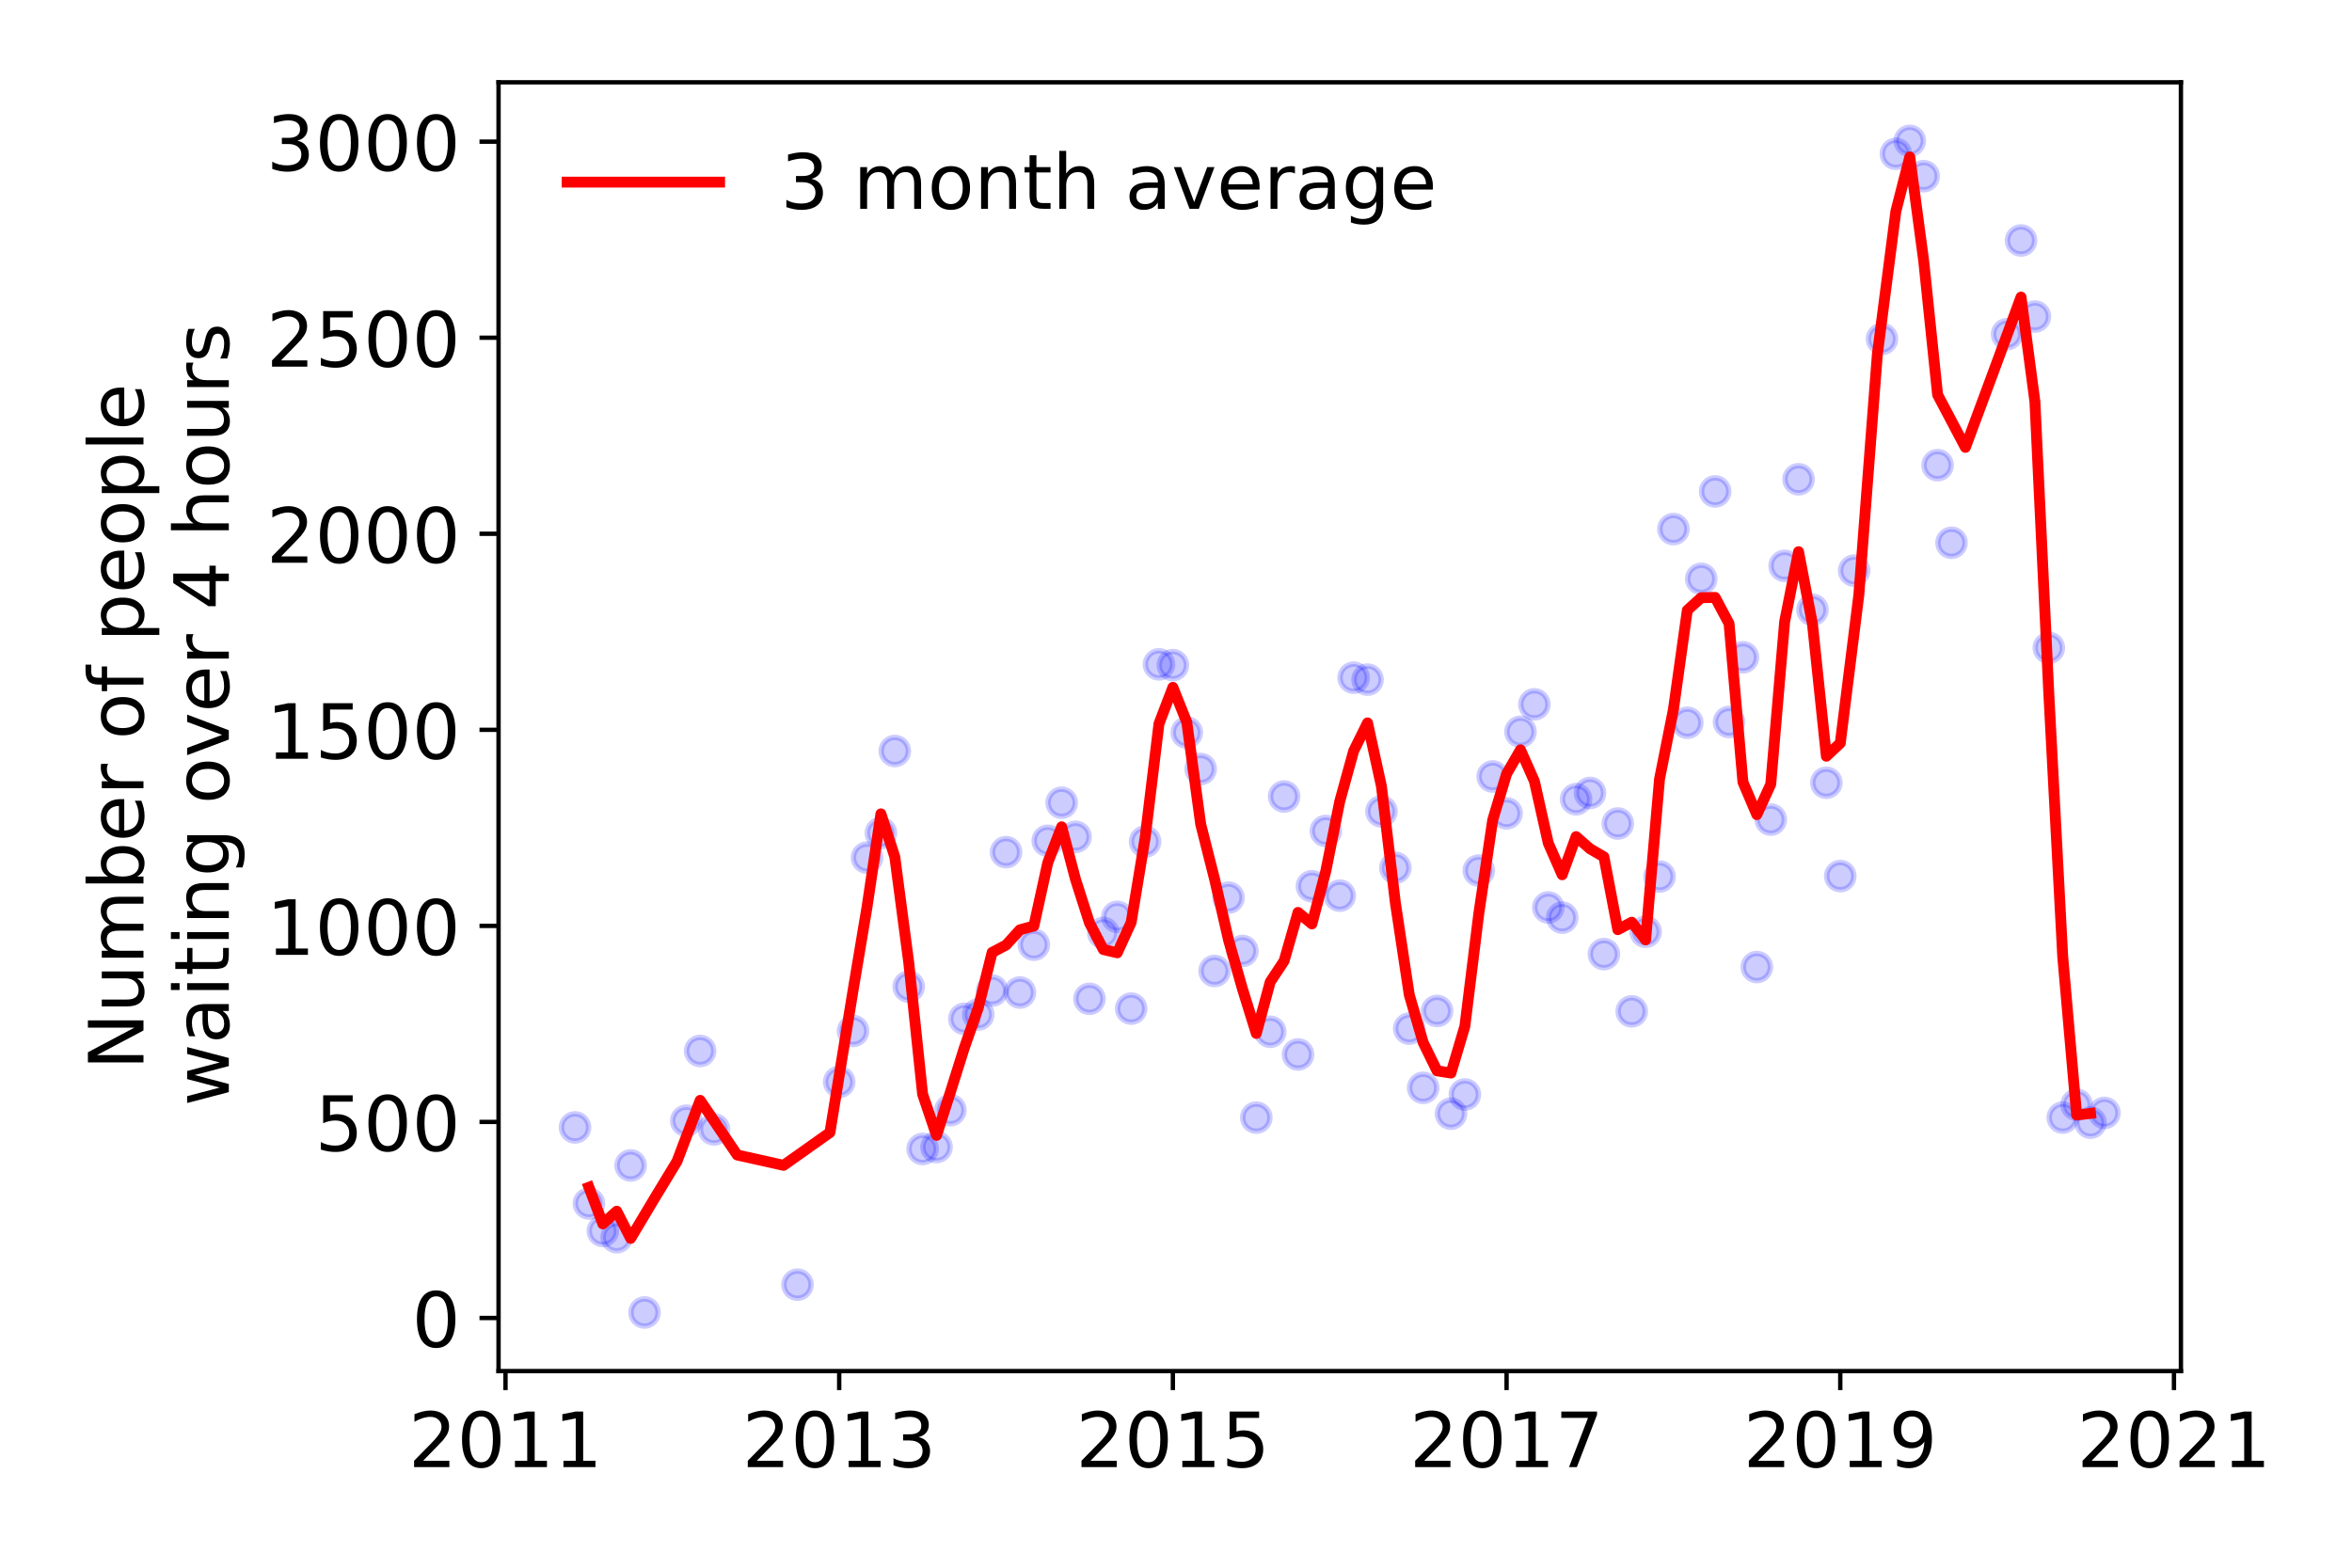 <?xml version="1.0" encoding="utf-8" standalone="no"?>
<!DOCTYPE svg PUBLIC "-//W3C//DTD SVG 1.1//EN"
  "http://www.w3.org/Graphics/SVG/1.1/DTD/svg11.dtd">
<!-- Created with matplotlib (https://matplotlib.org/) -->
<svg height="288pt" version="1.1" viewBox="0 0 432 288" width="432pt" xmlns="http://www.w3.org/2000/svg" xmlns:xlink="http://www.w3.org/1999/xlink">
 <defs>
  <style type="text/css">
*{stroke-linecap:butt;stroke-linejoin:round;}
  </style>
 </defs>
 <g id="figure_1">
  <g id="patch_1">
   <path d="M 0 288 
L 432 288 
L 432 0 
L 0 0 
z
" style="fill:#ffffff;"/>
  </g>
  <g id="axes_1">
   <g id="patch_2">
    <path d="M 91.57 251.88 
L 400.576 251.88 
L 400.576 15.12 
L 91.57 15.12 
z
" style="fill:#ffffff;"/>
   </g>
   <g id="matplotlib.axis_1">
    <g id="xtick_1">
     <g id="line2d_1">
      <defs>
       <path d="M 0 0 
L 0 3.5 
" id="m57251ac788" style="stroke:#000000;stroke-width:0.8;"/>
      </defs>
      <g>
       <use style="stroke:#000000;stroke-width:0.8;" x="92.847" xlink:href="#m57251ac788" y="251.88"/>
      </g>
     </g>
     <g id="text_1">
      <!-- 2011 -->
      <defs>
       <path d="M 19.188 8.297 
L 53.609 8.297 
L 53.609 0 
L 7.328 0 
L 7.328 8.297 
Q 12.938 14.109 22.625 23.891 
Q 32.328 33.688 34.812 36.531 
Q 39.547 41.844 41.422 45.531 
Q 43.312 49.219 43.312 52.781 
Q 43.312 58.594 39.234 62.25 
Q 35.156 65.922 28.609 65.922 
Q 23.969 65.922 18.812 64.312 
Q 13.672 62.703 7.812 59.422 
L 7.812 69.391 
Q 13.766 71.781 18.938 73 
Q 24.125 74.219 28.422 74.219 
Q 39.75 74.219 46.484 68.547 
Q 53.219 62.891 53.219 53.422 
Q 53.219 48.922 51.531 44.891 
Q 49.859 40.875 45.406 35.406 
Q 44.188 33.984 37.641 27.219 
Q 31.109 20.453 19.188 8.297 
z
" id="DejaVuSans-50"/>
       <path d="M 31.781 66.406 
Q 24.172 66.406 20.328 58.906 
Q 16.5 51.422 16.5 36.375 
Q 16.5 21.391 20.328 13.891 
Q 24.172 6.391 31.781 6.391 
Q 39.453 6.391 43.281 13.891 
Q 47.125 21.391 47.125 36.375 
Q 47.125 51.422 43.281 58.906 
Q 39.453 66.406 31.781 66.406 
z
M 31.781 74.219 
Q 44.047 74.219 50.516 64.516 
Q 56.984 54.828 56.984 36.375 
Q 56.984 17.969 50.516 8.266 
Q 44.047 -1.422 31.781 -1.422 
Q 19.531 -1.422 13.062 8.266 
Q 6.594 17.969 6.594 36.375 
Q 6.594 54.828 13.062 64.516 
Q 19.531 74.219 31.781 74.219 
z
" id="DejaVuSans-48"/>
       <path d="M 12.406 8.297 
L 28.516 8.297 
L 28.516 63.922 
L 10.984 60.406 
L 10.984 69.391 
L 28.422 72.906 
L 38.281 72.906 
L 38.281 8.297 
L 54.391 8.297 
L 54.391 0 
L 12.406 0 
z
" id="DejaVuSans-49"/>
      </defs>
      <g transform="translate(75.032 269.518)scale(0.14 -0.14)">
       <use xlink:href="#DejaVuSans-50"/>
       <use x="63.623" xlink:href="#DejaVuSans-48"/>
       <use x="127.246" xlink:href="#DejaVuSans-49"/>
       <use x="190.869" xlink:href="#DejaVuSans-49"/>
      </g>
     </g>
    </g>
    <g id="xtick_2">
     <g id="line2d_2">
      <g>
       <use style="stroke:#000000;stroke-width:0.8;" x="154.137" xlink:href="#m57251ac788" y="251.88"/>
      </g>
     </g>
     <g id="text_2">
      <!-- 2013 -->
      <defs>
       <path d="M 40.578 39.312 
Q 47.656 37.797 51.625 33 
Q 55.609 28.219 55.609 21.188 
Q 55.609 10.406 48.188 4.484 
Q 40.766 -1.422 27.094 -1.422 
Q 22.516 -1.422 17.656 -0.516 
Q 12.797 0.391 7.625 2.203 
L 7.625 11.719 
Q 11.719 9.328 16.594 8.109 
Q 21.484 6.891 26.812 6.891 
Q 36.078 6.891 40.938 10.547 
Q 45.797 14.203 45.797 21.188 
Q 45.797 27.641 41.281 31.266 
Q 36.766 34.906 28.719 34.906 
L 20.219 34.906 
L 20.219 43.016 
L 29.109 43.016 
Q 36.375 43.016 40.234 45.922 
Q 44.094 48.828 44.094 54.297 
Q 44.094 59.906 40.109 62.906 
Q 36.141 65.922 28.719 65.922 
Q 24.656 65.922 20.016 65.031 
Q 15.375 64.156 9.812 62.312 
L 9.812 71.094 
Q 15.438 72.656 20.344 73.438 
Q 25.25 74.219 29.594 74.219 
Q 40.828 74.219 47.359 69.109 
Q 53.906 64.016 53.906 55.328 
Q 53.906 49.266 50.438 45.094 
Q 46.969 40.922 40.578 39.312 
z
" id="DejaVuSans-51"/>
      </defs>
      <g transform="translate(136.322 269.518)scale(0.14 -0.14)">
       <use xlink:href="#DejaVuSans-50"/>
       <use x="63.623" xlink:href="#DejaVuSans-48"/>
       <use x="127.246" xlink:href="#DejaVuSans-49"/>
       <use x="190.869" xlink:href="#DejaVuSans-51"/>
      </g>
     </g>
    </g>
    <g id="xtick_3">
     <g id="line2d_3">
      <g>
       <use style="stroke:#000000;stroke-width:0.8;" x="215.428" xlink:href="#m57251ac788" y="251.88"/>
      </g>
     </g>
     <g id="text_3">
      <!-- 2015 -->
      <defs>
       <path d="M 10.797 72.906 
L 49.516 72.906 
L 49.516 64.594 
L 19.828 64.594 
L 19.828 46.734 
Q 21.969 47.469 24.109 47.828 
Q 26.266 48.188 28.422 48.188 
Q 40.625 48.188 47.75 41.5 
Q 54.891 34.812 54.891 23.391 
Q 54.891 11.625 47.562 5.094 
Q 40.234 -1.422 26.906 -1.422 
Q 22.312 -1.422 17.547 -0.641 
Q 12.797 0.141 7.719 1.703 
L 7.719 11.625 
Q 12.109 9.234 16.797 8.062 
Q 21.484 6.891 26.703 6.891 
Q 35.156 6.891 40.078 11.328 
Q 45.016 15.766 45.016 23.391 
Q 45.016 31 40.078 35.438 
Q 35.156 39.891 26.703 39.891 
Q 22.75 39.891 18.812 39.016 
Q 14.891 38.141 10.797 36.281 
z
" id="DejaVuSans-53"/>
      </defs>
      <g transform="translate(197.613 269.518)scale(0.14 -0.14)">
       <use xlink:href="#DejaVuSans-50"/>
       <use x="63.623" xlink:href="#DejaVuSans-48"/>
       <use x="127.246" xlink:href="#DejaVuSans-49"/>
       <use x="190.869" xlink:href="#DejaVuSans-53"/>
      </g>
     </g>
    </g>
    <g id="xtick_4">
     <g id="line2d_4">
      <g>
       <use style="stroke:#000000;stroke-width:0.8;" x="276.718" xlink:href="#m57251ac788" y="251.88"/>
      </g>
     </g>
     <g id="text_4">
      <!-- 2017 -->
      <defs>
       <path d="M 8.203 72.906 
L 55.078 72.906 
L 55.078 68.703 
L 28.609 0 
L 18.312 0 
L 43.219 64.594 
L 8.203 64.594 
z
" id="DejaVuSans-55"/>
      </defs>
      <g transform="translate(258.903 269.518)scale(0.14 -0.14)">
       <use xlink:href="#DejaVuSans-50"/>
       <use x="63.623" xlink:href="#DejaVuSans-48"/>
       <use x="127.246" xlink:href="#DejaVuSans-49"/>
       <use x="190.869" xlink:href="#DejaVuSans-55"/>
      </g>
     </g>
    </g>
    <g id="xtick_5">
     <g id="line2d_5">
      <g>
       <use style="stroke:#000000;stroke-width:0.8;" x="338.009" xlink:href="#m57251ac788" y="251.88"/>
      </g>
     </g>
     <g id="text_5">
      <!-- 2019 -->
      <defs>
       <path d="M 10.984 1.516 
L 10.984 10.5 
Q 14.703 8.734 18.5 7.812 
Q 22.312 6.891 25.984 6.891 
Q 35.75 6.891 40.891 13.453 
Q 46.047 20.016 46.781 33.406 
Q 43.953 29.203 39.594 26.953 
Q 35.25 24.703 29.984 24.703 
Q 19.047 24.703 12.672 31.312 
Q 6.297 37.938 6.297 49.422 
Q 6.297 60.641 12.938 67.422 
Q 19.578 74.219 30.609 74.219 
Q 43.266 74.219 49.922 64.516 
Q 56.594 54.828 56.594 36.375 
Q 56.594 19.141 48.406 8.859 
Q 40.234 -1.422 26.422 -1.422 
Q 22.703 -1.422 18.891 -0.688 
Q 15.094 0.047 10.984 1.516 
z
M 30.609 32.422 
Q 37.25 32.422 41.125 36.953 
Q 45.016 41.5 45.016 49.422 
Q 45.016 57.281 41.125 61.844 
Q 37.25 66.406 30.609 66.406 
Q 23.969 66.406 20.094 61.844 
Q 16.219 57.281 16.219 49.422 
Q 16.219 41.5 20.094 36.953 
Q 23.969 32.422 30.609 32.422 
z
" id="DejaVuSans-57"/>
      </defs>
      <g transform="translate(320.194 269.518)scale(0.14 -0.14)">
       <use xlink:href="#DejaVuSans-50"/>
       <use x="63.623" xlink:href="#DejaVuSans-48"/>
       <use x="127.246" xlink:href="#DejaVuSans-49"/>
       <use x="190.869" xlink:href="#DejaVuSans-57"/>
      </g>
     </g>
    </g>
    <g id="xtick_6">
     <g id="line2d_6">
      <g>
       <use style="stroke:#000000;stroke-width:0.8;" x="399.299" xlink:href="#m57251ac788" y="251.88"/>
      </g>
     </g>
     <g id="text_6">
      <!-- 2021 -->
      <g transform="translate(381.484 269.518)scale(0.14 -0.14)">
       <use xlink:href="#DejaVuSans-50"/>
       <use x="63.623" xlink:href="#DejaVuSans-48"/>
       <use x="127.246" xlink:href="#DejaVuSans-50"/>
       <use x="190.869" xlink:href="#DejaVuSans-49"/>
      </g>
     </g>
    </g>
   </g>
   <g id="matplotlib.axis_2">
    <g id="ytick_1">
     <g id="line2d_7">
      <defs>
       <path d="M 0 0 
L -3.5 0 
" id="mdf410c89d1" style="stroke:#000000;stroke-width:0.8;"/>
      </defs>
      <g>
       <use style="stroke:#000000;stroke-width:0.8;" x="91.57" xlink:href="#mdf410c89d1" y="242.127"/>
      </g>
     </g>
     <g id="text_7">
      <!-- 0 -->
      <g transform="translate(75.662 247.446)scale(0.14 -0.14)">
       <use xlink:href="#DejaVuSans-48"/>
      </g>
     </g>
    </g>
    <g id="ytick_2">
     <g id="line2d_8">
      <g>
       <use style="stroke:#000000;stroke-width:0.8;" x="91.57" xlink:href="#mdf410c89d1" y="206.11"/>
      </g>
     </g>
     <g id="text_8">
      <!-- 500 -->
      <g transform="translate(57.847 211.429)scale(0.14 -0.14)">
       <use xlink:href="#DejaVuSans-53"/>
       <use x="63.623" xlink:href="#DejaVuSans-48"/>
       <use x="127.246" xlink:href="#DejaVuSans-48"/>
      </g>
     </g>
    </g>
    <g id="ytick_3">
     <g id="line2d_9">
      <g>
       <use style="stroke:#000000;stroke-width:0.8;" x="91.57" xlink:href="#mdf410c89d1" y="170.093"/>
      </g>
     </g>
     <g id="text_9">
      <!-- 1000 -->
      <g transform="translate(48.94 175.412)scale(0.14 -0.14)">
       <use xlink:href="#DejaVuSans-49"/>
       <use x="63.623" xlink:href="#DejaVuSans-48"/>
       <use x="127.246" xlink:href="#DejaVuSans-48"/>
       <use x="190.869" xlink:href="#DejaVuSans-48"/>
      </g>
     </g>
    </g>
    <g id="ytick_4">
     <g id="line2d_10">
      <g>
       <use style="stroke:#000000;stroke-width:0.8;" x="91.57" xlink:href="#mdf410c89d1" y="134.076"/>
      </g>
     </g>
     <g id="text_10">
      <!-- 1500 -->
      <g transform="translate(48.94 139.395)scale(0.14 -0.14)">
       <use xlink:href="#DejaVuSans-49"/>
       <use x="63.623" xlink:href="#DejaVuSans-53"/>
       <use x="127.246" xlink:href="#DejaVuSans-48"/>
       <use x="190.869" xlink:href="#DejaVuSans-48"/>
      </g>
     </g>
    </g>
    <g id="ytick_5">
     <g id="line2d_11">
      <g>
       <use style="stroke:#000000;stroke-width:0.8;" x="91.57" xlink:href="#mdf410c89d1" y="98.059"/>
      </g>
     </g>
     <g id="text_11">
      <!-- 2000 -->
      <g transform="translate(48.94 103.378)scale(0.14 -0.14)">
       <use xlink:href="#DejaVuSans-50"/>
       <use x="63.623" xlink:href="#DejaVuSans-48"/>
       <use x="127.246" xlink:href="#DejaVuSans-48"/>
       <use x="190.869" xlink:href="#DejaVuSans-48"/>
      </g>
     </g>
    </g>
    <g id="ytick_6">
     <g id="line2d_12">
      <g>
       <use style="stroke:#000000;stroke-width:0.8;" x="91.57" xlink:href="#mdf410c89d1" y="62.043"/>
      </g>
     </g>
     <g id="text_12">
      <!-- 2500 -->
      <g transform="translate(48.94 67.362)scale(0.14 -0.14)">
       <use xlink:href="#DejaVuSans-50"/>
       <use x="63.623" xlink:href="#DejaVuSans-53"/>
       <use x="127.246" xlink:href="#DejaVuSans-48"/>
       <use x="190.869" xlink:href="#DejaVuSans-48"/>
      </g>
     </g>
    </g>
    <g id="ytick_7">
     <g id="line2d_13">
      <g>
       <use style="stroke:#000000;stroke-width:0.8;" x="91.57" xlink:href="#mdf410c89d1" y="26.026"/>
      </g>
     </g>
     <g id="text_13">
      <!-- 3000 -->
      <g transform="translate(48.94 31.345)scale(0.14 -0.14)">
       <use xlink:href="#DejaVuSans-51"/>
       <use x="63.623" xlink:href="#DejaVuSans-48"/>
       <use x="127.246" xlink:href="#DejaVuSans-48"/>
       <use x="190.869" xlink:href="#DejaVuSans-48"/>
      </g>
     </g>
    </g>
    <g id="text_14">
     <!-- Number of people -->
     <defs>
      <path d="M 9.812 72.906 
L 23.094 72.906 
L 55.422 11.922 
L 55.422 72.906 
L 64.984 72.906 
L 64.984 0 
L 51.703 0 
L 19.391 60.984 
L 19.391 0 
L 9.812 0 
z
" id="DejaVuSans-78"/>
      <path d="M 8.5 21.578 
L 8.5 54.688 
L 17.484 54.688 
L 17.484 21.922 
Q 17.484 14.156 20.5 10.266 
Q 23.531 6.391 29.594 6.391 
Q 36.859 6.391 41.078 11.031 
Q 45.312 15.672 45.312 23.688 
L 45.312 54.688 
L 54.297 54.688 
L 54.297 0 
L 45.312 0 
L 45.312 8.406 
Q 42.047 3.422 37.719 1 
Q 33.406 -1.422 27.688 -1.422 
Q 18.266 -1.422 13.375 4.438 
Q 8.5 10.297 8.5 21.578 
z
M 31.109 56 
z
" id="DejaVuSans-117"/>
      <path d="M 52 44.188 
Q 55.375 50.25 60.062 53.125 
Q 64.75 56 71.094 56 
Q 79.641 56 84.281 50.016 
Q 88.922 44.047 88.922 33.016 
L 88.922 0 
L 79.891 0 
L 79.891 32.719 
Q 79.891 40.578 77.094 44.375 
Q 74.312 48.188 68.609 48.188 
Q 61.625 48.188 57.562 43.547 
Q 53.516 38.922 53.516 30.906 
L 53.516 0 
L 44.484 0 
L 44.484 32.719 
Q 44.484 40.625 41.703 44.406 
Q 38.922 48.188 33.109 48.188 
Q 26.219 48.188 22.156 43.531 
Q 18.109 38.875 18.109 30.906 
L 18.109 0 
L 9.078 0 
L 9.078 54.688 
L 18.109 54.688 
L 18.109 46.188 
Q 21.188 51.219 25.484 53.609 
Q 29.781 56 35.688 56 
Q 41.656 56 45.828 52.969 
Q 50 49.953 52 44.188 
z
" id="DejaVuSans-109"/>
      <path d="M 48.688 27.297 
Q 48.688 37.203 44.609 42.844 
Q 40.531 48.484 33.406 48.484 
Q 26.266 48.484 22.188 42.844 
Q 18.109 37.203 18.109 27.297 
Q 18.109 17.391 22.188 11.75 
Q 26.266 6.109 33.406 6.109 
Q 40.531 6.109 44.609 11.75 
Q 48.688 17.391 48.688 27.297 
z
M 18.109 46.391 
Q 20.953 51.266 25.266 53.625 
Q 29.594 56 35.594 56 
Q 45.562 56 51.781 48.094 
Q 58.016 40.188 58.016 27.297 
Q 58.016 14.406 51.781 6.484 
Q 45.562 -1.422 35.594 -1.422 
Q 29.594 -1.422 25.266 0.953 
Q 20.953 3.328 18.109 8.203 
L 18.109 0 
L 9.078 0 
L 9.078 75.984 
L 18.109 75.984 
z
" id="DejaVuSans-98"/>
      <path d="M 56.203 29.594 
L 56.203 25.203 
L 14.891 25.203 
Q 15.484 15.922 20.484 11.062 
Q 25.484 6.203 34.422 6.203 
Q 39.594 6.203 44.453 7.469 
Q 49.312 8.734 54.109 11.281 
L 54.109 2.781 
Q 49.266 0.734 44.188 -0.344 
Q 39.109 -1.422 33.891 -1.422 
Q 20.797 -1.422 13.156 6.188 
Q 5.516 13.812 5.516 26.812 
Q 5.516 40.234 12.766 48.109 
Q 20.016 56 32.328 56 
Q 43.359 56 49.781 48.891 
Q 56.203 41.797 56.203 29.594 
z
M 47.219 32.234 
Q 47.125 39.594 43.094 43.984 
Q 39.062 48.391 32.422 48.391 
Q 24.906 48.391 20.391 44.141 
Q 15.875 39.891 15.188 32.172 
z
" id="DejaVuSans-101"/>
      <path d="M 41.109 46.297 
Q 39.594 47.172 37.812 47.578 
Q 36.031 48 33.891 48 
Q 26.266 48 22.188 43.047 
Q 18.109 38.094 18.109 28.812 
L 18.109 0 
L 9.078 0 
L 9.078 54.688 
L 18.109 54.688 
L 18.109 46.188 
Q 20.953 51.172 25.484 53.578 
Q 30.031 56 36.531 56 
Q 37.453 56 38.578 55.875 
Q 39.703 55.766 41.062 55.516 
z
" id="DejaVuSans-114"/>
      <path id="DejaVuSans-32"/>
      <path d="M 30.609 48.391 
Q 23.391 48.391 19.188 42.75 
Q 14.984 37.109 14.984 27.297 
Q 14.984 17.484 19.156 11.844 
Q 23.344 6.203 30.609 6.203 
Q 37.797 6.203 41.984 11.859 
Q 46.188 17.531 46.188 27.297 
Q 46.188 37.016 41.984 42.703 
Q 37.797 48.391 30.609 48.391 
z
M 30.609 56 
Q 42.328 56 49.016 48.375 
Q 55.719 40.766 55.719 27.297 
Q 55.719 13.875 49.016 6.219 
Q 42.328 -1.422 30.609 -1.422 
Q 18.844 -1.422 12.172 6.219 
Q 5.516 13.875 5.516 27.297 
Q 5.516 40.766 12.172 48.375 
Q 18.844 56 30.609 56 
z
" id="DejaVuSans-111"/>
      <path d="M 37.109 75.984 
L 37.109 68.5 
L 28.516 68.5 
Q 23.688 68.5 21.797 66.547 
Q 19.922 64.594 19.922 59.516 
L 19.922 54.688 
L 34.719 54.688 
L 34.719 47.703 
L 19.922 47.703 
L 19.922 0 
L 10.891 0 
L 10.891 47.703 
L 2.297 47.703 
L 2.297 54.688 
L 10.891 54.688 
L 10.891 58.5 
Q 10.891 67.625 15.141 71.797 
Q 19.391 75.984 28.609 75.984 
z
" id="DejaVuSans-102"/>
      <path d="M 18.109 8.203 
L 18.109 -20.797 
L 9.078 -20.797 
L 9.078 54.688 
L 18.109 54.688 
L 18.109 46.391 
Q 20.953 51.266 25.266 53.625 
Q 29.594 56 35.594 56 
Q 45.562 56 51.781 48.094 
Q 58.016 40.188 58.016 27.297 
Q 58.016 14.406 51.781 6.484 
Q 45.562 -1.422 35.594 -1.422 
Q 29.594 -1.422 25.266 0.953 
Q 20.953 3.328 18.109 8.203 
z
M 48.688 27.297 
Q 48.688 37.203 44.609 42.844 
Q 40.531 48.484 33.406 48.484 
Q 26.266 48.484 22.188 42.844 
Q 18.109 37.203 18.109 27.297 
Q 18.109 17.391 22.188 11.75 
Q 26.266 6.109 33.406 6.109 
Q 40.531 6.109 44.609 11.75 
Q 48.688 17.391 48.688 27.297 
z
" id="DejaVuSans-112"/>
      <path d="M 9.422 75.984 
L 18.406 75.984 
L 18.406 0 
L 9.422 0 
z
" id="DejaVuSans-108"/>
     </defs>
     <g transform="translate(26.352 196.547)rotate(-90)scale(0.14 -0.14)">
      <use xlink:href="#DejaVuSans-78"/>
      <use x="74.805" xlink:href="#DejaVuSans-117"/>
      <use x="138.184" xlink:href="#DejaVuSans-109"/>
      <use x="235.596" xlink:href="#DejaVuSans-98"/>
      <use x="299.072" xlink:href="#DejaVuSans-101"/>
      <use x="360.596" xlink:href="#DejaVuSans-114"/>
      <use x="401.709" xlink:href="#DejaVuSans-32"/>
      <use x="433.496" xlink:href="#DejaVuSans-111"/>
      <use x="494.678" xlink:href="#DejaVuSans-102"/>
      <use x="529.883" xlink:href="#DejaVuSans-32"/>
      <use x="561.67" xlink:href="#DejaVuSans-112"/>
      <use x="625.146" xlink:href="#DejaVuSans-101"/>
      <use x="686.67" xlink:href="#DejaVuSans-111"/>
      <use x="747.852" xlink:href="#DejaVuSans-112"/>
      <use x="811.328" xlink:href="#DejaVuSans-108"/>
      <use x="839.111" xlink:href="#DejaVuSans-101"/>
     </g>
     <!--  waiting over 4 hours -->
     <defs>
      <path d="M 4.203 54.688 
L 13.188 54.688 
L 24.422 12.016 
L 35.594 54.688 
L 46.188 54.688 
L 57.422 12.016 
L 68.609 54.688 
L 77.594 54.688 
L 63.281 0 
L 52.688 0 
L 40.922 44.828 
L 29.109 0 
L 18.5 0 
z
" id="DejaVuSans-119"/>
      <path d="M 34.281 27.484 
Q 23.391 27.484 19.188 25 
Q 14.984 22.516 14.984 16.5 
Q 14.984 11.719 18.141 8.906 
Q 21.297 6.109 26.703 6.109 
Q 34.188 6.109 38.703 11.406 
Q 43.219 16.703 43.219 25.484 
L 43.219 27.484 
z
M 52.203 31.203 
L 52.203 0 
L 43.219 0 
L 43.219 8.297 
Q 40.141 3.328 35.547 0.953 
Q 30.953 -1.422 24.312 -1.422 
Q 15.922 -1.422 10.953 3.297 
Q 6 8.016 6 15.922 
Q 6 25.141 12.172 29.828 
Q 18.359 34.516 30.609 34.516 
L 43.219 34.516 
L 43.219 35.406 
Q 43.219 41.609 39.141 45 
Q 35.062 48.391 27.688 48.391 
Q 23 48.391 18.547 47.266 
Q 14.109 46.141 10.016 43.891 
L 10.016 52.203 
Q 14.938 54.109 19.578 55.047 
Q 24.219 56 28.609 56 
Q 40.484 56 46.344 49.844 
Q 52.203 43.703 52.203 31.203 
z
" id="DejaVuSans-97"/>
      <path d="M 9.422 54.688 
L 18.406 54.688 
L 18.406 0 
L 9.422 0 
z
M 9.422 75.984 
L 18.406 75.984 
L 18.406 64.594 
L 9.422 64.594 
z
" id="DejaVuSans-105"/>
      <path d="M 18.312 70.219 
L 18.312 54.688 
L 36.812 54.688 
L 36.812 47.703 
L 18.312 47.703 
L 18.312 18.016 
Q 18.312 11.328 20.141 9.422 
Q 21.969 7.516 27.594 7.516 
L 36.812 7.516 
L 36.812 0 
L 27.594 0 
Q 17.188 0 13.234 3.875 
Q 9.281 7.766 9.281 18.016 
L 9.281 47.703 
L 2.688 47.703 
L 2.688 54.688 
L 9.281 54.688 
L 9.281 70.219 
z
" id="DejaVuSans-116"/>
      <path d="M 54.891 33.016 
L 54.891 0 
L 45.906 0 
L 45.906 32.719 
Q 45.906 40.484 42.875 44.328 
Q 39.844 48.188 33.797 48.188 
Q 26.516 48.188 22.312 43.547 
Q 18.109 38.922 18.109 30.906 
L 18.109 0 
L 9.078 0 
L 9.078 54.688 
L 18.109 54.688 
L 18.109 46.188 
Q 21.344 51.125 25.703 53.562 
Q 30.078 56 35.797 56 
Q 45.219 56 50.047 50.172 
Q 54.891 44.344 54.891 33.016 
z
" id="DejaVuSans-110"/>
      <path d="M 45.406 27.984 
Q 45.406 37.75 41.375 43.109 
Q 37.359 48.484 30.078 48.484 
Q 22.859 48.484 18.828 43.109 
Q 14.797 37.75 14.797 27.984 
Q 14.797 18.266 18.828 12.891 
Q 22.859 7.516 30.078 7.516 
Q 37.359 7.516 41.375 12.891 
Q 45.406 18.266 45.406 27.984 
z
M 54.391 6.781 
Q 54.391 -7.172 48.188 -13.984 
Q 42 -20.797 29.203 -20.797 
Q 24.469 -20.797 20.266 -20.094 
Q 16.062 -19.391 12.109 -17.922 
L 12.109 -9.188 
Q 16.062 -11.328 19.922 -12.344 
Q 23.781 -13.375 27.781 -13.375 
Q 36.625 -13.375 41.016 -8.766 
Q 45.406 -4.156 45.406 5.172 
L 45.406 9.625 
Q 42.625 4.781 38.281 2.391 
Q 33.938 0 27.875 0 
Q 17.828 0 11.672 7.656 
Q 5.516 15.328 5.516 27.984 
Q 5.516 40.672 11.672 48.328 
Q 17.828 56 27.875 56 
Q 33.938 56 38.281 53.609 
Q 42.625 51.219 45.406 46.391 
L 45.406 54.688 
L 54.391 54.688 
z
" id="DejaVuSans-103"/>
      <path d="M 2.984 54.688 
L 12.5 54.688 
L 29.594 8.797 
L 46.688 54.688 
L 56.203 54.688 
L 35.688 0 
L 23.484 0 
z
" id="DejaVuSans-118"/>
      <path d="M 37.797 64.312 
L 12.891 25.391 
L 37.797 25.391 
z
M 35.203 72.906 
L 47.609 72.906 
L 47.609 25.391 
L 58.016 25.391 
L 58.016 17.188 
L 47.609 17.188 
L 47.609 0 
L 37.797 0 
L 37.797 17.188 
L 4.891 17.188 
L 4.891 26.703 
z
" id="DejaVuSans-52"/>
      <path d="M 54.891 33.016 
L 54.891 0 
L 45.906 0 
L 45.906 32.719 
Q 45.906 40.484 42.875 44.328 
Q 39.844 48.188 33.797 48.188 
Q 26.516 48.188 22.312 43.547 
Q 18.109 38.922 18.109 30.906 
L 18.109 0 
L 9.078 0 
L 9.078 75.984 
L 18.109 75.984 
L 18.109 46.188 
Q 21.344 51.125 25.703 53.562 
Q 30.078 56 35.797 56 
Q 45.219 56 50.047 50.172 
Q 54.891 44.344 54.891 33.016 
z
" id="DejaVuSans-104"/>
      <path d="M 44.281 53.078 
L 44.281 44.578 
Q 40.484 46.531 36.375 47.5 
Q 32.281 48.484 27.875 48.484 
Q 21.188 48.484 17.844 46.438 
Q 14.5 44.391 14.5 40.281 
Q 14.5 37.156 16.891 35.375 
Q 19.281 33.594 26.516 31.984 
L 29.594 31.297 
Q 39.156 29.25 43.188 25.516 
Q 47.219 21.781 47.219 15.094 
Q 47.219 7.469 41.188 3.016 
Q 35.156 -1.422 24.609 -1.422 
Q 20.219 -1.422 15.453 -0.562 
Q 10.688 0.297 5.422 2 
L 5.422 11.281 
Q 10.406 8.688 15.234 7.391 
Q 20.062 6.109 24.812 6.109 
Q 31.156 6.109 34.562 8.281 
Q 37.984 10.453 37.984 14.406 
Q 37.984 18.062 35.516 20.016 
Q 33.062 21.969 24.703 23.781 
L 21.578 24.516 
Q 13.234 26.266 9.516 29.906 
Q 5.812 33.547 5.812 39.891 
Q 5.812 47.609 11.281 51.797 
Q 16.75 56 26.812 56 
Q 31.781 56 36.172 55.266 
Q 40.578 54.547 44.281 53.078 
z
" id="DejaVuSans-115"/>
     </defs>
     <g transform="translate(42.028 207.672)rotate(-90)scale(0.14 -0.14)">
      <use xlink:href="#DejaVuSans-32"/>
      <use x="31.787" xlink:href="#DejaVuSans-119"/>
      <use x="113.574" xlink:href="#DejaVuSans-97"/>
      <use x="174.854" xlink:href="#DejaVuSans-105"/>
      <use x="202.637" xlink:href="#DejaVuSans-116"/>
      <use x="241.846" xlink:href="#DejaVuSans-105"/>
      <use x="269.629" xlink:href="#DejaVuSans-110"/>
      <use x="333.008" xlink:href="#DejaVuSans-103"/>
      <use x="396.484" xlink:href="#DejaVuSans-32"/>
      <use x="428.271" xlink:href="#DejaVuSans-111"/>
      <use x="489.453" xlink:href="#DejaVuSans-118"/>
      <use x="548.633" xlink:href="#DejaVuSans-101"/>
      <use x="610.156" xlink:href="#DejaVuSans-114"/>
      <use x="651.27" xlink:href="#DejaVuSans-32"/>
      <use x="683.057" xlink:href="#DejaVuSans-52"/>
      <use x="746.68" xlink:href="#DejaVuSans-32"/>
      <use x="778.467" xlink:href="#DejaVuSans-104"/>
      <use x="841.846" xlink:href="#DejaVuSans-111"/>
      <use x="903.027" xlink:href="#DejaVuSans-117"/>
      <use x="966.406" xlink:href="#DejaVuSans-114"/>
      <use x="1007.52" xlink:href="#DejaVuSans-115"/>
     </g>
    </g>
   </g>
   <g id="line2d_14">
    <defs>
     <path d="M 0 2.5 
C 0.663 2.5 1.299 2.237 1.768 1.768 
C 2.237 1.299 2.5 0.663 2.5 0 
C 2.5 -0.663 2.237 -1.299 1.768 -1.768 
C 1.299 -2.237 0.663 -2.5 0 -2.5 
C -0.663 -2.5 -1.299 -2.237 -1.768 -1.768 
C -2.237 -1.299 -2.5 -0.663 -2.5 0 
C -2.5 0.663 -2.237 1.299 -1.768 1.768 
C -1.299 2.237 -0.663 2.5 0 2.5 
z
" id="m15e749c8fd" style="stroke:#0000ff;stroke-opacity:0.2;"/>
    </defs>
    <g clip-path="url(#p0161b597b5)">
     <use style="fill:#0000ff;fill-opacity:0.2;stroke:#0000ff;stroke-opacity:0.2;" x="386.53" xlink:href="#m15e749c8fd" y="204.453"/>
     <use style="fill:#0000ff;fill-opacity:0.2;stroke:#0000ff;stroke-opacity:0.2;" x="383.976" xlink:href="#m15e749c8fd" y="206.254"/>
     <use style="fill:#0000ff;fill-opacity:0.2;stroke:#0000ff;stroke-opacity:0.2;" x="381.423" xlink:href="#m15e749c8fd" y="202.94"/>
     <use style="fill:#0000ff;fill-opacity:0.2;stroke:#0000ff;stroke-opacity:0.2;" x="378.869" xlink:href="#m15e749c8fd" y="205.317"/>
     <use style="fill:#0000ff;fill-opacity:0.2;stroke:#0000ff;stroke-opacity:0.2;" x="376.315" xlink:href="#m15e749c8fd" y="119.021"/>
     <use style="fill:#0000ff;fill-opacity:0.2;stroke:#0000ff;stroke-opacity:0.2;" x="373.761" xlink:href="#m15e749c8fd" y="58.153"/>
     <use style="fill:#0000ff;fill-opacity:0.2;stroke:#0000ff;stroke-opacity:0.2;" x="371.208" xlink:href="#m15e749c8fd" y="44.178"/>
     <use style="fill:#0000ff;fill-opacity:0.2;stroke:#0000ff;stroke-opacity:0.2;" x="368.654" xlink:href="#m15e749c8fd" y="61.394"/>
     <use style="fill:#0000ff;fill-opacity:0.2;stroke:#0000ff;stroke-opacity:0.2;" x="358.439" xlink:href="#m15e749c8fd" y="99.716"/>
     <use style="fill:#0000ff;fill-opacity:0.2;stroke:#0000ff;stroke-opacity:0.2;" x="355.885" xlink:href="#m15e749c8fd" y="85.454"/>
     <use style="fill:#0000ff;fill-opacity:0.2;stroke:#0000ff;stroke-opacity:0.2;" x="353.331" xlink:href="#m15e749c8fd" y="32.365"/>
     <use style="fill:#0000ff;fill-opacity:0.2;stroke:#0000ff;stroke-opacity:0.2;" x="350.777" xlink:href="#m15e749c8fd" y="25.882"/>
     <use style="fill:#0000ff;fill-opacity:0.2;stroke:#0000ff;stroke-opacity:0.2;" x="348.224" xlink:href="#m15e749c8fd" y="28.259"/>
     <use style="fill:#0000ff;fill-opacity:0.2;stroke:#0000ff;stroke-opacity:0.2;" x="345.67" xlink:href="#m15e749c8fd" y="62.259"/>
     <use style="fill:#0000ff;fill-opacity:0.2;stroke:#0000ff;stroke-opacity:0.2;" x="340.562" xlink:href="#m15e749c8fd" y="104.831"/>
     <use style="fill:#0000ff;fill-opacity:0.2;stroke:#0000ff;stroke-opacity:0.2;" x="338.009" xlink:href="#m15e749c8fd" y="160.945"/>
     <use style="fill:#0000ff;fill-opacity:0.2;stroke:#0000ff;stroke-opacity:0.2;" x="335.455" xlink:href="#m15e749c8fd" y="143.801"/>
     <use style="fill:#0000ff;fill-opacity:0.2;stroke:#0000ff;stroke-opacity:0.2;" x="332.901" xlink:href="#m15e749c8fd" y="112.034"/>
     <use style="fill:#0000ff;fill-opacity:0.2;stroke:#0000ff;stroke-opacity:0.2;" x="330.347" xlink:href="#m15e749c8fd" y="88.047"/>
     <use style="fill:#0000ff;fill-opacity:0.2;stroke:#0000ff;stroke-opacity:0.2;" x="327.794" xlink:href="#m15e749c8fd" y="103.966"/>
     <use style="fill:#0000ff;fill-opacity:0.2;stroke:#0000ff;stroke-opacity:0.2;" x="325.24" xlink:href="#m15e749c8fd" y="150.572"/>
     <use style="fill:#0000ff;fill-opacity:0.2;stroke:#0000ff;stroke-opacity:0.2;" x="322.686" xlink:href="#m15e749c8fd" y="177.657"/>
     <use style="fill:#0000ff;fill-opacity:0.2;stroke:#0000ff;stroke-opacity:0.2;" x="320.132" xlink:href="#m15e749c8fd" y="120.75"/>
     <use style="fill:#0000ff;fill-opacity:0.2;stroke:#0000ff;stroke-opacity:0.2;" x="317.579" xlink:href="#m15e749c8fd" y="132.636"/>
     <use style="fill:#0000ff;fill-opacity:0.2;stroke:#0000ff;stroke-opacity:0.2;" x="315.025" xlink:href="#m15e749c8fd" y="90.28"/>
     <use style="fill:#0000ff;fill-opacity:0.2;stroke:#0000ff;stroke-opacity:0.2;" x="312.471" xlink:href="#m15e749c8fd" y="106.343"/>
     <use style="fill:#0000ff;fill-opacity:0.2;stroke:#0000ff;stroke-opacity:0.2;" x="309.917" xlink:href="#m15e749c8fd" y="132.78"/>
     <use style="fill:#0000ff;fill-opacity:0.2;stroke:#0000ff;stroke-opacity:0.2;" x="307.363" xlink:href="#m15e749c8fd" y="97.195"/>
     <use style="fill:#0000ff;fill-opacity:0.2;stroke:#0000ff;stroke-opacity:0.2;" x="304.81" xlink:href="#m15e749c8fd" y="161.017"/>
     <use style="fill:#0000ff;fill-opacity:0.2;stroke:#0000ff;stroke-opacity:0.2;" x="302.256" xlink:href="#m15e749c8fd" y="171.174"/>
     <use style="fill:#0000ff;fill-opacity:0.2;stroke:#0000ff;stroke-opacity:0.2;" x="299.702" xlink:href="#m15e749c8fd" y="185.796"/>
     <use style="fill:#0000ff;fill-opacity:0.2;stroke:#0000ff;stroke-opacity:0.2;" x="297.148" xlink:href="#m15e749c8fd" y="151.292"/>
     <use style="fill:#0000ff;fill-opacity:0.2;stroke:#0000ff;stroke-opacity:0.2;" x="294.595" xlink:href="#m15e749c8fd" y="175.279"/>
     <use style="fill:#0000ff;fill-opacity:0.2;stroke:#0000ff;stroke-opacity:0.2;" x="292.041" xlink:href="#m15e749c8fd" y="145.674"/>
     <use style="fill:#0000ff;fill-opacity:0.2;stroke:#0000ff;stroke-opacity:0.2;" x="289.487" xlink:href="#m15e749c8fd" y="146.826"/>
     <use style="fill:#0000ff;fill-opacity:0.2;stroke:#0000ff;stroke-opacity:0.2;" x="286.933" xlink:href="#m15e749c8fd" y="168.58"/>
     <use style="fill:#0000ff;fill-opacity:0.2;stroke:#0000ff;stroke-opacity:0.2;" x="284.38" xlink:href="#m15e749c8fd" y="166.707"/>
     <use style="fill:#0000ff;fill-opacity:0.2;stroke:#0000ff;stroke-opacity:0.2;" x="281.826" xlink:href="#m15e749c8fd" y="129.394"/>
     <use style="fill:#0000ff;fill-opacity:0.2;stroke:#0000ff;stroke-opacity:0.2;" x="279.272" xlink:href="#m15e749c8fd" y="134.436"/>
     <use style="fill:#0000ff;fill-opacity:0.2;stroke:#0000ff;stroke-opacity:0.2;" x="276.718" xlink:href="#m15e749c8fd" y="149.419"/>
     <use style="fill:#0000ff;fill-opacity:0.2;stroke:#0000ff;stroke-opacity:0.2;" x="274.164" xlink:href="#m15e749c8fd" y="142.648"/>
     <use style="fill:#0000ff;fill-opacity:0.2;stroke:#0000ff;stroke-opacity:0.2;" x="271.611" xlink:href="#m15e749c8fd" y="159.936"/>
     <use style="fill:#0000ff;fill-opacity:0.2;stroke:#0000ff;stroke-opacity:0.2;" x="269.057" xlink:href="#m15e749c8fd" y="201.068"/>
     <use style="fill:#0000ff;fill-opacity:0.2;stroke:#0000ff;stroke-opacity:0.2;" x="266.503" xlink:href="#m15e749c8fd" y="204.597"/>
     <use style="fill:#0000ff;fill-opacity:0.2;stroke:#0000ff;stroke-opacity:0.2;" x="263.949" xlink:href="#m15e749c8fd" y="185.724"/>
     <use style="fill:#0000ff;fill-opacity:0.2;stroke:#0000ff;stroke-opacity:0.2;" x="261.396" xlink:href="#m15e749c8fd" y="199.843"/>
     <use style="fill:#0000ff;fill-opacity:0.2;stroke:#0000ff;stroke-opacity:0.2;" x="258.842" xlink:href="#m15e749c8fd" y="188.966"/>
     <use style="fill:#0000ff;fill-opacity:0.2;stroke:#0000ff;stroke-opacity:0.2;" x="256.288" xlink:href="#m15e749c8fd" y="159.432"/>
     <use style="fill:#0000ff;fill-opacity:0.2;stroke:#0000ff;stroke-opacity:0.2;" x="253.734" xlink:href="#m15e749c8fd" y="149.059"/>
     <use style="fill:#0000ff;fill-opacity:0.2;stroke:#0000ff;stroke-opacity:0.2;" x="251.181" xlink:href="#m15e749c8fd" y="124.856"/>
     <use style="fill:#0000ff;fill-opacity:0.2;stroke:#0000ff;stroke-opacity:0.2;" x="248.627" xlink:href="#m15e749c8fd" y="124.496"/>
     <use style="fill:#0000ff;fill-opacity:0.2;stroke:#0000ff;stroke-opacity:0.2;" x="246.073" xlink:href="#m15e749c8fd" y="164.546"/>
     <use style="fill:#0000ff;fill-opacity:0.2;stroke:#0000ff;stroke-opacity:0.2;" x="243.519" xlink:href="#m15e749c8fd" y="152.661"/>
     <use style="fill:#0000ff;fill-opacity:0.2;stroke:#0000ff;stroke-opacity:0.2;" x="240.965" xlink:href="#m15e749c8fd" y="162.818"/>
     <use style="fill:#0000ff;fill-opacity:0.2;stroke:#0000ff;stroke-opacity:0.2;" x="238.412" xlink:href="#m15e749c8fd" y="193.72"/>
     <use style="fill:#0000ff;fill-opacity:0.2;stroke:#0000ff;stroke-opacity:0.2;" x="235.858" xlink:href="#m15e749c8fd" y="146.322"/>
     <use style="fill:#0000ff;fill-opacity:0.2;stroke:#0000ff;stroke-opacity:0.2;" x="233.304" xlink:href="#m15e749c8fd" y="189.542"/>
     <use style="fill:#0000ff;fill-opacity:0.2;stroke:#0000ff;stroke-opacity:0.2;" x="230.75" xlink:href="#m15e749c8fd" y="205.317"/>
     <use style="fill:#0000ff;fill-opacity:0.2;stroke:#0000ff;stroke-opacity:0.2;" x="228.197" xlink:href="#m15e749c8fd" y="174.703"/>
     <use style="fill:#0000ff;fill-opacity:0.2;stroke:#0000ff;stroke-opacity:0.2;" x="225.643" xlink:href="#m15e749c8fd" y="164.907"/>
     <use style="fill:#0000ff;fill-opacity:0.2;stroke:#0000ff;stroke-opacity:0.2;" x="223.089" xlink:href="#m15e749c8fd" y="178.377"/>
     <use style="fill:#0000ff;fill-opacity:0.2;stroke:#0000ff;stroke-opacity:0.2;" x="220.535" xlink:href="#m15e749c8fd" y="141.28"/>
     <use style="fill:#0000ff;fill-opacity:0.2;stroke:#0000ff;stroke-opacity:0.2;" x="217.982" xlink:href="#m15e749c8fd" y="134.581"/>
     <use style="fill:#0000ff;fill-opacity:0.2;stroke:#0000ff;stroke-opacity:0.2;" x="215.428" xlink:href="#m15e749c8fd" y="122.191"/>
     <use style="fill:#0000ff;fill-opacity:0.2;stroke:#0000ff;stroke-opacity:0.2;" x="212.874" xlink:href="#m15e749c8fd" y="122.047"/>
     <use style="fill:#0000ff;fill-opacity:0.2;stroke:#0000ff;stroke-opacity:0.2;" x="210.32" xlink:href="#m15e749c8fd" y="154.606"/>
     <use style="fill:#0000ff;fill-opacity:0.2;stroke:#0000ff;stroke-opacity:0.2;" x="207.766" xlink:href="#m15e749c8fd" y="185.292"/>
     <use style="fill:#0000ff;fill-opacity:0.2;stroke:#0000ff;stroke-opacity:0.2;" x="205.213" xlink:href="#m15e749c8fd" y="168.436"/>
     <use style="fill:#0000ff;fill-opacity:0.2;stroke:#0000ff;stroke-opacity:0.2;" x="202.659" xlink:href="#m15e749c8fd" y="171.39"/>
     <use style="fill:#0000ff;fill-opacity:0.2;stroke:#0000ff;stroke-opacity:0.2;" x="200.105" xlink:href="#m15e749c8fd" y="183.491"/>
     <use style="fill:#0000ff;fill-opacity:0.2;stroke:#0000ff;stroke-opacity:0.2;" x="197.551" xlink:href="#m15e749c8fd" y="153.741"/>
     <use style="fill:#0000ff;fill-opacity:0.2;stroke:#0000ff;stroke-opacity:0.2;" x="194.998" xlink:href="#m15e749c8fd" y="147.475"/>
     <use style="fill:#0000ff;fill-opacity:0.2;stroke:#0000ff;stroke-opacity:0.2;" x="192.444" xlink:href="#m15e749c8fd" y="154.462"/>
     <use style="fill:#0000ff;fill-opacity:0.2;stroke:#0000ff;stroke-opacity:0.2;" x="189.89" xlink:href="#m15e749c8fd" y="173.551"/>
     <use style="fill:#0000ff;fill-opacity:0.2;stroke:#0000ff;stroke-opacity:0.2;" x="187.336" xlink:href="#m15e749c8fd" y="182.339"/>
     <use style="fill:#0000ff;fill-opacity:0.2;stroke:#0000ff;stroke-opacity:0.2;" x="184.783" xlink:href="#m15e749c8fd" y="156.551"/>
     <use style="fill:#0000ff;fill-opacity:0.2;stroke:#0000ff;stroke-opacity:0.2;" x="182.229" xlink:href="#m15e749c8fd" y="181.979"/>
     <use style="fill:#0000ff;fill-opacity:0.2;stroke:#0000ff;stroke-opacity:0.2;" x="179.675" xlink:href="#m15e749c8fd" y="186.373"/>
     <use style="fill:#0000ff;fill-opacity:0.2;stroke:#0000ff;stroke-opacity:0.2;" x="177.121" xlink:href="#m15e749c8fd" y="187.165"/>
     <use style="fill:#0000ff;fill-opacity:0.2;stroke:#0000ff;stroke-opacity:0.2;" x="174.567" xlink:href="#m15e749c8fd" y="203.949"/>
     <use style="fill:#0000ff;fill-opacity:0.2;stroke:#0000ff;stroke-opacity:0.2;" x="172.014" xlink:href="#m15e749c8fd" y="210.72"/>
     <use style="fill:#0000ff;fill-opacity:0.2;stroke:#0000ff;stroke-opacity:0.2;" x="169.46" xlink:href="#m15e749c8fd" y="211.08"/>
     <use style="fill:#0000ff;fill-opacity:0.2;stroke:#0000ff;stroke-opacity:0.2;" x="166.906" xlink:href="#m15e749c8fd" y="181.258"/>
     <use style="fill:#0000ff;fill-opacity:0.2;stroke:#0000ff;stroke-opacity:0.2;" x="164.352" xlink:href="#m15e749c8fd" y="137.966"/>
     <use style="fill:#0000ff;fill-opacity:0.2;stroke:#0000ff;stroke-opacity:0.2;" x="161.799" xlink:href="#m15e749c8fd" y="153.021"/>
     <use style="fill:#0000ff;fill-opacity:0.2;stroke:#0000ff;stroke-opacity:0.2;" x="159.245" xlink:href="#m15e749c8fd" y="157.559"/>
     <use style="fill:#0000ff;fill-opacity:0.2;stroke:#0000ff;stroke-opacity:0.2;" x="156.691" xlink:href="#m15e749c8fd" y="189.398"/>
     <use style="fill:#0000ff;fill-opacity:0.2;stroke:#0000ff;stroke-opacity:0.2;" x="154.137" xlink:href="#m15e749c8fd" y="198.762"/>
     <use style="fill:#0000ff;fill-opacity:0.2;stroke:#0000ff;stroke-opacity:0.2;" x="146.476" xlink:href="#m15e749c8fd" y="236.004"/>
     <use style="fill:#0000ff;fill-opacity:0.2;stroke:#0000ff;stroke-opacity:0.2;" x="131.153" xlink:href="#m15e749c8fd" y="207.478"/>
     <use style="fill:#0000ff;fill-opacity:0.2;stroke:#0000ff;stroke-opacity:0.2;" x="128.6" xlink:href="#m15e749c8fd" y="193.072"/>
     <use style="fill:#0000ff;fill-opacity:0.2;stroke:#0000ff;stroke-opacity:0.2;" x="126.046" xlink:href="#m15e749c8fd" y="205.894"/>
     <use style="fill:#0000ff;fill-opacity:0.2;stroke:#0000ff;stroke-opacity:0.2;" x="118.385" xlink:href="#m15e749c8fd" y="241.118"/>
     <use style="fill:#0000ff;fill-opacity:0.2;stroke:#0000ff;stroke-opacity:0.2;" x="115.831" xlink:href="#m15e749c8fd" y="214.106"/>
     <use style="fill:#0000ff;fill-opacity:0.2;stroke:#0000ff;stroke-opacity:0.2;" x="113.277" xlink:href="#m15e749c8fd" y="227.288"/>
     <use style="fill:#0000ff;fill-opacity:0.2;stroke:#0000ff;stroke-opacity:0.2;" x="110.723" xlink:href="#m15e749c8fd" y="226.135"/>
     <use style="fill:#0000ff;fill-opacity:0.2;stroke:#0000ff;stroke-opacity:0.2;" x="108.169" xlink:href="#m15e749c8fd" y="221.093"/>
     <use style="fill:#0000ff;fill-opacity:0.2;stroke:#0000ff;stroke-opacity:0.2;" x="105.616" xlink:href="#m15e749c8fd" y="207.118"/>
    </g>
   </g>
   <g id="line2d_15">
    <path clip-path="url(#p0161b597b5)" d="M 383.976 204.549 
L 381.423 204.837 
L 378.869 175.76 
L 376.315 127.497 
L 373.761 73.784 
L 371.208 54.575 
L 366.1 68.43 
L 360.993 82.188 
L 355.885 72.512 
L 353.331 47.9 
L 350.777 28.835 
L 348.224 38.8 
L 344.819 65.116 
L 341.414 109.345 
L 338.009 136.525 
L 335.455 138.927 
L 332.901 114.627 
L 330.347 101.349 
L 327.794 114.195 
L 325.24 144.065 
L 322.686 149.66 
L 320.132 143.681 
L 317.579 114.555 
L 315.025 109.753 
L 312.471 109.801 
L 309.917 112.106 
L 307.363 130.331 
L 304.81 143.128 
L 302.256 172.662 
L 299.702 169.421 
L 297.148 170.789 
L 294.595 157.415 
L 292.041 155.926 
L 289.487 153.693 
L 286.933 160.705 
L 284.38 154.894 
L 281.826 143.513 
L 279.272 137.75 
L 276.718 142.168 
L 274.164 150.668 
L 271.611 167.884 
L 269.057 188.534 
L 266.503 197.13 
L 263.949 196.721 
L 261.396 191.511 
L 258.842 182.747 
L 256.288 165.819 
L 253.734 144.449 
L 251.181 132.804 
L 248.627 137.966 
L 246.073 147.234 
L 243.519 160.008 
L 240.965 169.733 
L 238.412 167.62 
L 235.858 176.528 
L 233.304 180.394 
L 230.75 189.854 
L 228.197 181.642 
L 225.643 172.662 
L 223.089 161.521 
L 220.535 151.412 
L 217.982 132.684 
L 215.428 126.273 
L 212.874 132.948 
L 210.32 153.982 
L 207.766 169.445 
L 205.213 175.039 
L 202.659 174.439 
L 200.105 169.541 
L 197.551 161.569 
L 194.998 151.893 
L 192.444 158.496 
L 189.89 170.117 
L 187.336 170.813 
L 184.783 173.623 
L 182.229 174.967 
L 179.675 185.172 
L 177.121 192.496 
L 174.567 200.611 
L 172.014 208.583 
L 169.46 201.019 
L 166.906 176.768 
L 164.352 157.415 
L 161.799 149.515 
L 159.245 166.659 
L 156.691 181.907 
L 152.435 208.055 
L 143.922 214.082 
L 135.41 212.185 
L 128.6 202.148 
L 124.343 213.361 
L 120.087 220.373 
L 115.831 227.504 
L 113.277 222.51 
L 110.723 224.839 
L 108.169 218.115 
" style="fill:none;stroke:#ff0000;stroke-linecap:square;stroke-width:2;"/>
   </g>
   <g id="patch_3">
    <path d="M 91.57 251.88 
L 91.57 15.12 
" style="fill:none;stroke:#000000;stroke-linecap:square;stroke-linejoin:miter;stroke-width:0.8;"/>
   </g>
   <g id="patch_4">
    <path d="M 400.576 251.88 
L 400.576 15.12 
" style="fill:none;stroke:#000000;stroke-linecap:square;stroke-linejoin:miter;stroke-width:0.8;"/>
   </g>
   <g id="patch_5">
    <path d="M 91.57 251.88 
L 400.576 251.88 
" style="fill:none;stroke:#000000;stroke-linecap:square;stroke-linejoin:miter;stroke-width:0.8;"/>
   </g>
   <g id="patch_6">
    <path d="M 91.57 15.12 
L 400.576 15.12 
" style="fill:none;stroke:#000000;stroke-linecap:square;stroke-linejoin:miter;stroke-width:0.8;"/>
   </g>
   <g id="legend_1">
    <g id="line2d_16">
     <path d="M 104.17 33.458 
L 132.17 33.458 
" style="fill:none;stroke:#ff0000;stroke-linecap:square;stroke-width:2;"/>
    </g>
    <g id="line2d_17"/>
    <g id="text_15">
     <!-- 3 month average -->
     <g transform="translate(143.37 38.358)scale(0.14 -0.14)">
      <use xlink:href="#DejaVuSans-51"/>
      <use x="63.623" xlink:href="#DejaVuSans-32"/>
      <use x="95.41" xlink:href="#DejaVuSans-109"/>
      <use x="192.822" xlink:href="#DejaVuSans-111"/>
      <use x="254.004" xlink:href="#DejaVuSans-110"/>
      <use x="317.383" xlink:href="#DejaVuSans-116"/>
      <use x="356.592" xlink:href="#DejaVuSans-104"/>
      <use x="419.971" xlink:href="#DejaVuSans-32"/>
      <use x="451.758" xlink:href="#DejaVuSans-97"/>
      <use x="513.037" xlink:href="#DejaVuSans-118"/>
      <use x="572.217" xlink:href="#DejaVuSans-101"/>
      <use x="633.74" xlink:href="#DejaVuSans-114"/>
      <use x="674.854" xlink:href="#DejaVuSans-97"/>
      <use x="736.133" xlink:href="#DejaVuSans-103"/>
      <use x="799.609" xlink:href="#DejaVuSans-101"/>
     </g>
    </g>
   </g>
  </g>
 </g>
 <defs>
  <clipPath id="p0161b597b5">
   <rect height="236.76" width="309.006" x="91.57" y="15.12"/>
  </clipPath>
 </defs>
</svg>
